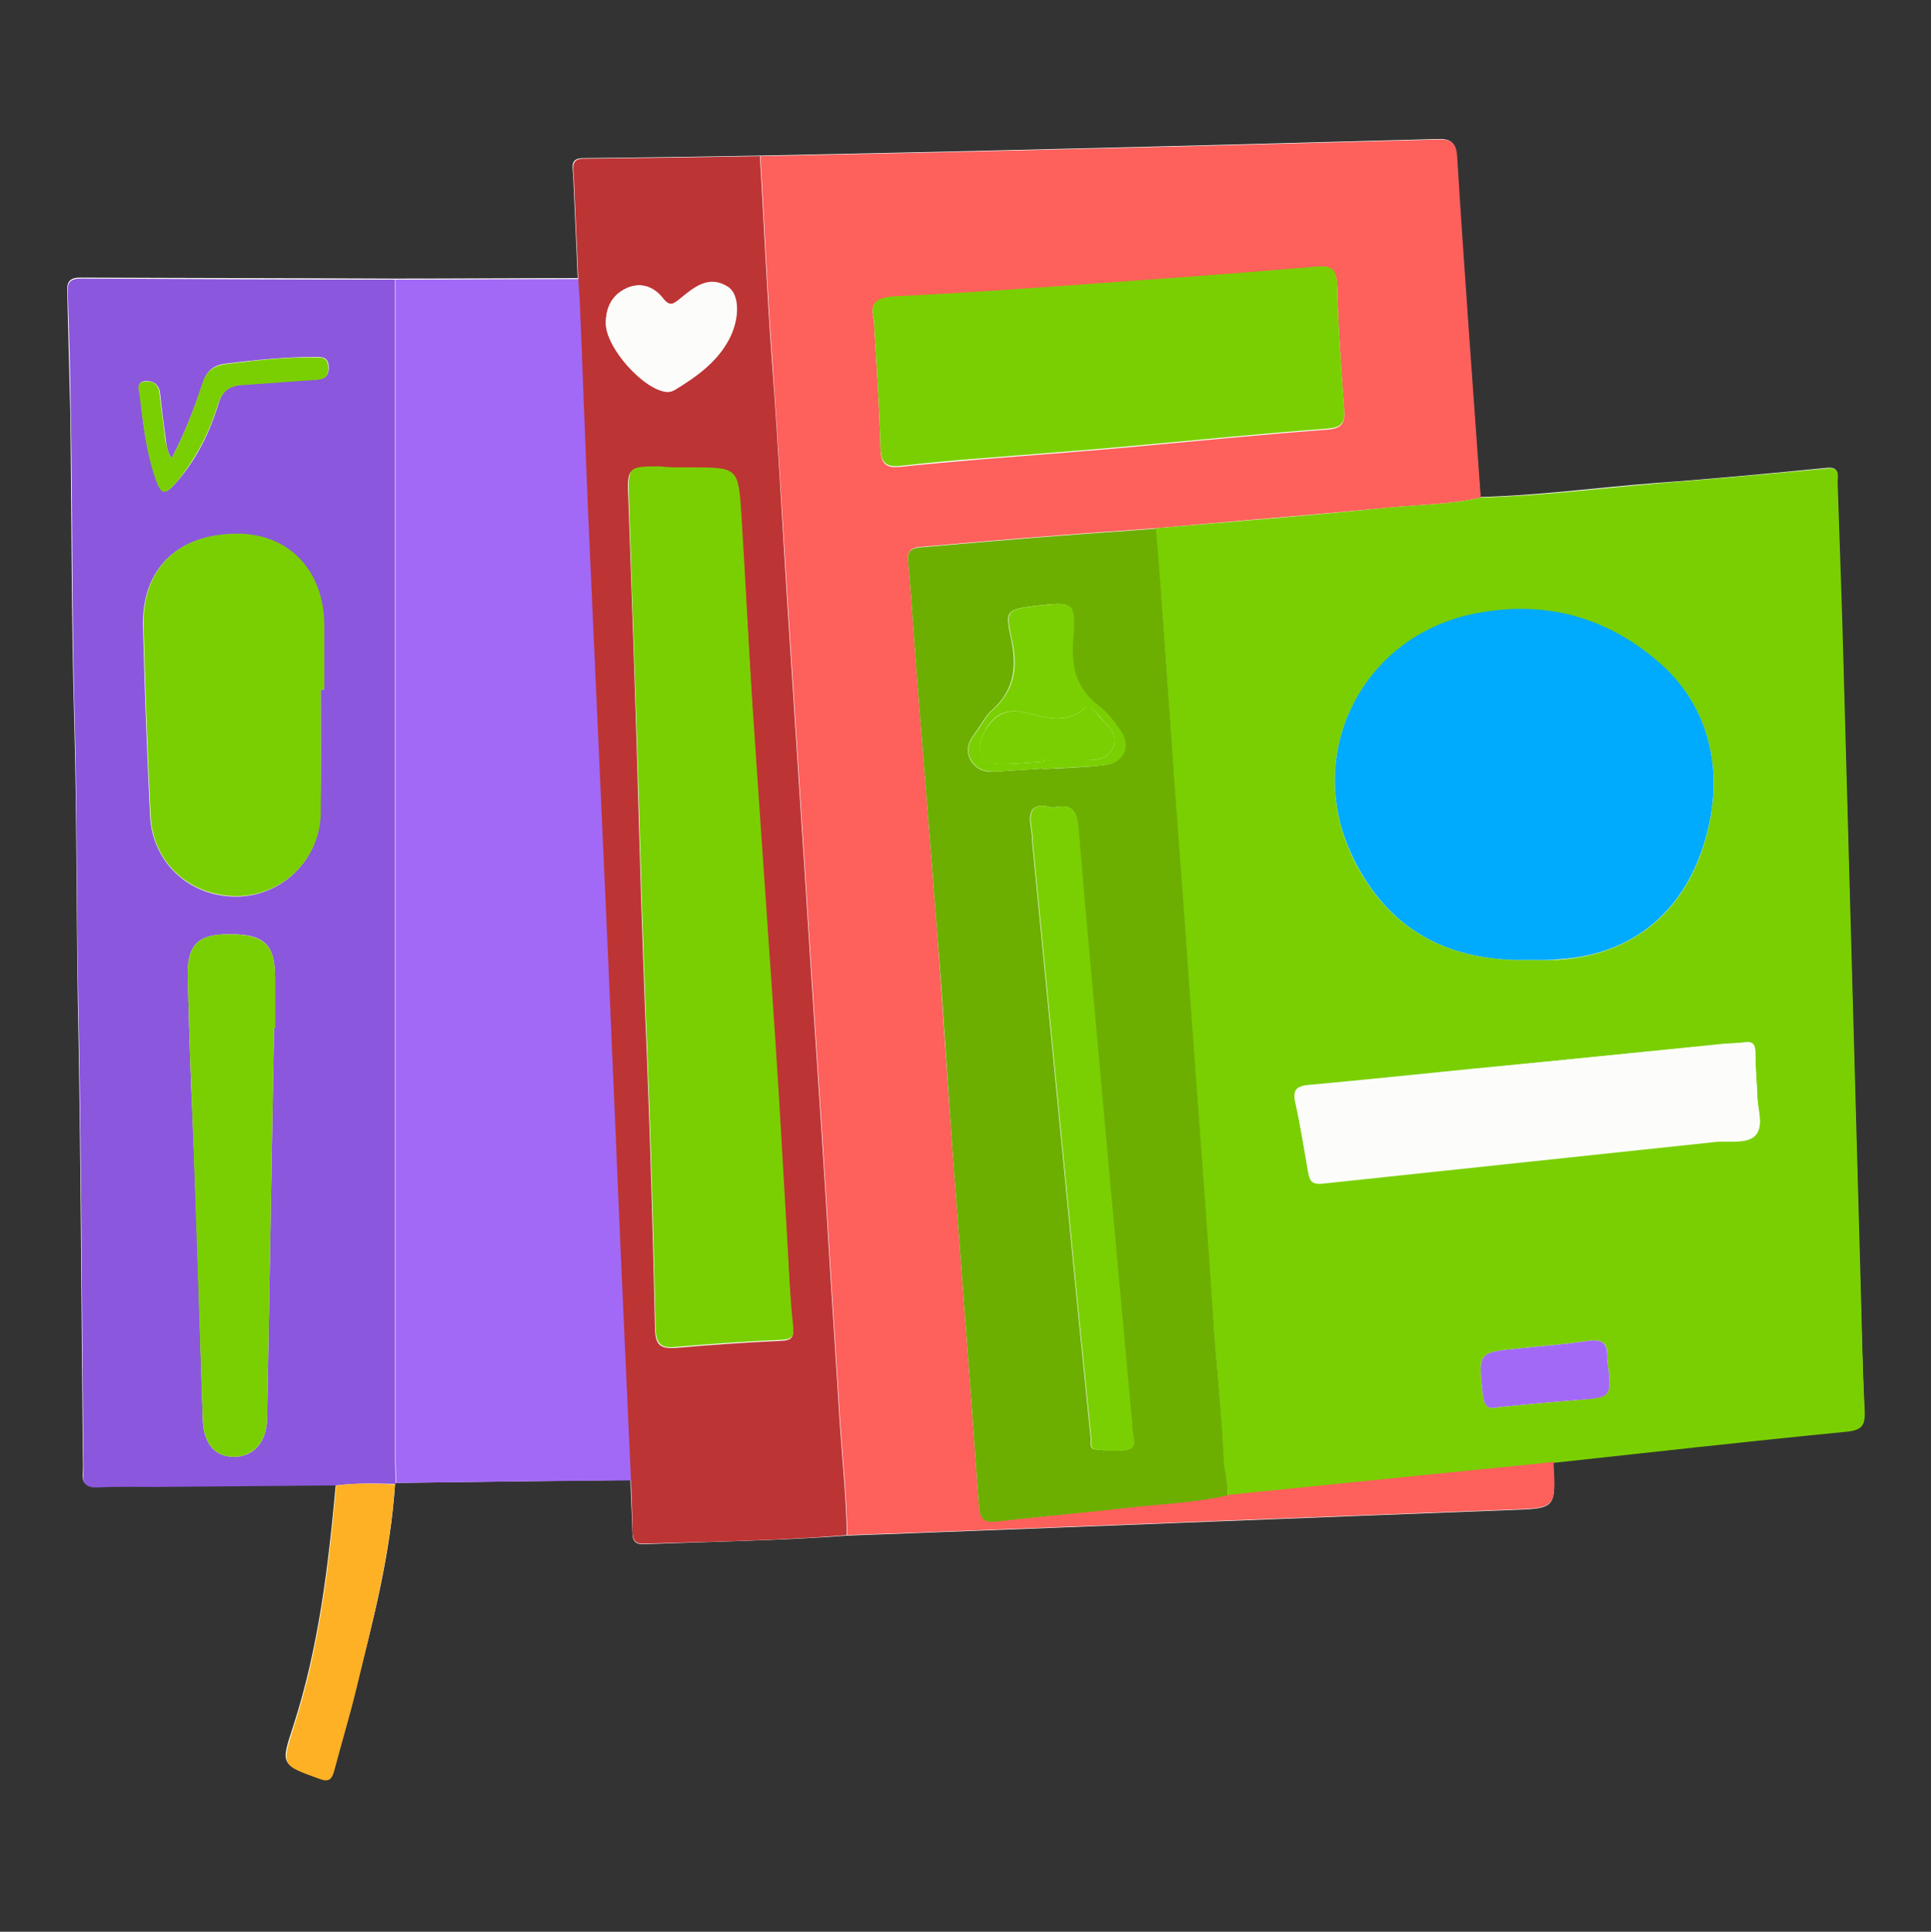 <svg version="1.1" id="Layer_1" xmlns="http://www.w3.org/2000/svg" xmlns:xlink="http://www.w3.org/1999/xlink" x="0px" y="0px"
	 viewBox="0 0 384.7 384.8" style="enable-background:new 0 0 384.7 384.8;" xml:space="preserve">

<rect x="0" y="0" width="384.7" height="384.8" fill="#333333" stroke="none"/>

<g>
	<path fill="#FEFEFE" d="M78.7,295.6l0.1-0.2c15.6-0.2,31.2-0.4,46.8-0.6c0.1,3.5,0.3,6.9,0.4,10.4c0,1.7,0.5,2.5,2.4,2.4
		c13.4-0.5,26.9-0.7,40.3-1.7c4.5-0.2,9-0.3,13.4-0.5c39.6-1.5,79.2-3.1,118.8-4.6c9.1-0.3,9.1-0.3,8.5-9.5
		c19.5-2.1,38.9-4.3,58.4-6.2c3-0.3,3.7-1.2,3.6-4.1c-0.4-9.5-0.6-19-0.9-28.5c-1.1-39.7-2.2-79.4-3.3-119.1
		c-0.4-12.5-0.8-25-1.2-37.4c0-1.3,0.6-3.1-2.1-2.8c-11.3,1.1-22.6,2.2-33.9,3c-11.7,0.9-23.3,2.5-35.1,2.8
		c-1.6-22.7-3.3-45.3-4.8-68c-0.2-3-1.4-3.4-4-3.3c-25.6,0.7-51.2,1.4-76.8,2c-19.3,0.5-38.7,0.9-58,1.3
		c-11.7,0.2-23.4,0.4-35.1,0.5c-2.7,0-2.1,1.8-2,3.4c0.3,6.8,0.6,13.7,0.9,20.5c-12.2,0-24.3,0.1-36.5,0.1
		c-20.9-0.1-41.7-0.1-62.6-0.2c-2.3,0-2.7,1-2.6,2.9c0.2,8,0.4,16,0.6,24c0.3,20.6,0.2,41.2,0.8,61.8c0.5,18.2,0.4,36.4,0.7,54.7
		c0.6,30.2,0.7,60.4,1,90.6c0,1.4,0.1,2.8,0,4.1c-0.2,2.2,0.8,2.8,2.9,2.7c3.9-0.1,7.7,0,11.6-0.1c12-0.1,24-0.2,35.9-0.3
		c-1.5,16.3-3.4,32.5-8.5,48.2c-2.5,7.6-2.5,7.5,5,10.2c2,0.7,2.6,0.1,3.1-1.6c1.4-5.3,3-10.6,4.3-15.9
		C74.3,323.2,77.8,309.6,78.7,295.6z"/>
	<path fill="#7ACF02" d="M295,99.1c11.7-0.3,23.4-1.8,35.1-2.8c11.3-0.9,22.6-1.9,33.9-3c2.7-0.3,2.1,1.5,2.1,2.8
		c0.4,12.5,0.9,25,1.2,37.4c1.1,39.7,2.2,79.4,3.3,119.1c0.3,9.5,0.4,19,0.9,28.5c0.1,2.9-0.6,3.8-3.6,4.1
		c-19.5,1.9-39,4.1-58.4,6.2c-5.2,0.5-10.4,1-15.6,1.6c-16.5,1.7-32.9,3.3-49.4,5c0.3-2.4-0.7-4.7-0.8-7
		c-0.4-10.1-1.5-20.1-2.2-30.1c-0.9-14-2-28-3-42c-0.7-10-1.5-20.1-2.2-30.1c-0.9-13.9-2.1-27.7-3-41.6c-0.9-14-1.9-28-3.1-42
		c15.4-1.3,30.8-2.5,46.2-4.1C282.6,100.5,288.9,100.5,295,99.1z M304.9,191.2c1.7,0,3.5,0.1,5.2,0c14.1-0.8,24.3-8.4,28.9-21.6
		c5-14.5,2.1-28.3-8.3-37.4c-10.8-9.4-23.3-12.7-37.3-9.8c-22.1,4.6-33.7,27.7-24,48.2C276.5,185.4,288.8,191.7,304.9,191.2z
		 M350.1,218c-0.2-3.2-0.4-5.8-0.4-8.5c0-1.4-0.5-2.1-2-1.9c-1.4,0.2-2.7,0.2-4.1,0.3c-16.8,1.7-33.5,3.4-50.3,5
		c-10.8,1.1-21.6,2.2-32.4,3.2c-2.5,0.2-3.5,0.9-2.8,3.6c1,4.5,1.7,9.1,2.5,13.6c0.3,1.5,0.5,2.6,2.8,2.4
		c26.1-2.9,52.1-5.5,78.2-8.3c2.8-0.3,6.6,0.5,8.2-1.4C351.5,224.1,349.9,220.4,350.1,218z M298.5,280.3c5.1-0.5,10.3-1,15.5-1.4
		c7.1-0.6,7.1-0.5,6.3-7.4c0-0.4-0.1-0.7-0.1-1.1c0.2-2.8-0.9-3.7-3.8-3.3c-4.5,0.7-9.1,1-13.7,1.5c-8.3,0.8-8.2,0.8-7.3,9.2
		C295.7,279.8,296.2,280.9,298.5,280.3z"/>
	<path fill="#FE605B" d="M295,99.1c-6.1,1.4-12.4,1.4-18.5,2c-15.4,1.5-30.8,2.7-46.2,4.1c-6.3,0.5-12.7,0.9-19,1.4
		c-9.2,0.7-18.4,1.5-27.6,2.3c-1.5,0.1-3,0.4-2.8,2.6c0.6,6.6,1,13.2,1.5,19.8c1.4,18.1,2.9,36.3,4.3,54.4
		c1.1,15.2,2.1,30.4,3.2,45.5c1.7,22.9,3.5,45.8,5.1,68.6c0.2,2.6,1,3.5,3.6,3.2c8.5-0.9,17.1-1.7,25.6-2.7c6.8-0.8,13.6-1,20.3-2.5
		c16.5-1.7,32.9-3.3,49.4-5c5.2-0.5,10.4-1,15.6-1.6c0.5,9.2,0.5,9.2-8.5,9.5c-39.6,1.5-79.2,3.1-118.8,4.6c-4.5,0.2-9,0.3-13.4,0.5
		c-0.1-7.5-0.9-14.9-1.4-22.3c-0.7-11.7-1.5-23.3-2.2-35c-0.9-15.6-2-31.3-3-46.9c-0.8-11.9-1.5-23.8-2.3-35.7c-1-15.5-2-31-3-46.5
		c-1-15.8-1.9-31.5-3-47.3c-1-13.6-1.6-27.3-2.4-41c19.3-0.4,38.7-0.8,58-1.3c25.6-0.6,51.2-1.3,76.8-2c2.5-0.1,3.8,0.3,4,3.3
		C291.7,53.8,293.4,76.5,295,99.1z M174.1,63.8c0.5,8.7,1.1,17.1,1.3,25.6c0.1,3.1,1.2,3.9,4,3.6c5.3-0.6,10.6-1,16-1.5
		c9.8-0.8,19.6-1.5,29.4-2.4c13.1-1.2,26.2-2.5,39.4-3.5c3-0.2,3.8-1.1,3.6-3.9c-0.6-8.2-1.2-16.4-1.4-24.6c-0.1-3.2-1-4.1-4.1-3.8
		c-13,1.1-26.1,2-39.1,3c-14.9,1.1-29.8,2.2-44.7,2.9C174.5,59.3,173.2,60.4,174.1,63.8z"/>
	<path fill="#8B57DC" d="M67,295.9c-12,0.1-24,0.2-35.9,0.3c-3.9,0-7.7-0.1-11.6,0.1c-2,0.1-3.1-0.5-2.9-2.7c0.1-1.4,0-2.7,0-4.1
		c-0.3-30.2-0.4-60.4-1-90.6c-0.4-18.2-0.2-36.5-0.7-54.7c-0.6-20.6-0.4-41.2-0.8-61.8c-0.1-8-0.3-16-0.6-24c-0.1-2,0.3-2.9,2.6-2.9
		c20.8,0.1,41.7,0.2,62.6,0.2c0,78.2,0,156.3,0,234.5c0,1.7,0.1,3.5,0.1,5.2c0,0-0.1,0.2-0.1,0.2C74.8,295.5,70.9,295.4,67,295.9z
		 M63.9,137.4c0.2,0,0.4,0,0.6,0c0-4.2,0-8.5,0-12.7c0-10.9-7-18.3-17.3-18.3c-11.8,0-19,6.9-18.7,18.4c0.3,12.6,0.8,25.2,1.4,37.8
		c0.5,9.3,7.9,16.1,17.3,16c9-0.1,16.4-7.3,16.6-16.4C64,153.9,63.9,145.6,63.9,137.4z M54.6,204.8c0.1,0,0.1,0,0.2,0
		c0-3.4,0-6.7,0-10.1c0-6.6-2.2-8.7-9.3-8.6c-6.2,0-8.3,2.2-8.1,8.8c0.2,7.2,0.4,14.5,0.7,21.7c1,22.1,1.6,44.2,2.3,66.3
		c0.2,4.7,2.4,7.3,6.2,7.3c3.9,0,6.5-2.9,6.6-7.5C53.7,256.8,54.1,230.8,54.6,204.8z M34.2,91.3c-1-1.4-1-2.7-1.2-4
		c-0.4-3-0.8-5.9-1.1-8.9c-0.2-1.9-1.4-2.6-3-2.5c-1.8,0.2-1.1,1.8-1,2.7c0.6,5.6,1.2,11.1,3.1,16.5c1.2,3.5,1.9,3.6,4.3,0.8
		c3.9-4.5,6.5-9.8,8.2-15.4c0.8-2.8,2.3-3.7,5-3.9c4.7-0.3,9.4-0.7,14.2-1c1.7-0.1,2.8-0.3,2.8-2.5c-0.1-2.1-1.4-2-2.8-2
		c-5.9,0-11.7,0.6-17.5,1.3c-2.9,0.3-4.1,1.6-4.9,4.2C38.6,81.7,36.7,86.5,34.2,91.3z"/>
	<path fill="#A269F6" d="M78.9,295.4c0-1.7-0.1-3.5-0.1-5.2c0-78.2,0-156.3,0-234.5c12.2,0,24.3-0.1,36.5-0.1c0.1,1.5,0.2,3,0.3,4.5
		c0.6,14.3,1.1,28.7,1.7,43c1.2,26.7,2.4,53.3,3.6,80c0.6,13.1,1.1,26.2,1.7,39.3c1.1,24.2,2.2,48.3,3.2,72.5
		C110.1,295,94.5,295.2,78.9,295.4z"/>
	<path fill="#BD3435" d="M125.7,294.8c-1.1-24.2-2.2-48.3-3.2-72.5c-0.6-13.1-1.1-26.2-1.7-39.3c-1.2-26.7-2.4-53.3-3.6-80
		c-0.6-14.3-1.1-28.7-1.7-43c-0.1-1.5-0.2-3-0.3-4.5c-0.3-6.8-0.6-13.7-0.9-20.5c-0.1-1.6-0.6-3.4,2-3.4c11.7-0.1,23.4-0.3,35.1-0.5
		c0.8,13.7,1.4,27.3,2.4,41c1.2,15.8,2,31.5,3,47.3c1,15.5,2,31,3,46.5c0.8,11.9,1.5,23.8,2.3,35.7c1,15.6,2.1,31.3,3,46.9
		c0.7,11.7,1.5,23.3,2.2,35c0.5,7.4,1.3,14.9,1.4,22.3c-13.4,1.1-26.8,1.3-40.3,1.7c-1.9,0.1-2.3-0.7-2.4-2.4
		C126,301.8,125.8,298.3,125.7,294.8z M136,93.1c-1.5,0-3,0-4.5,0c-6.6,0-6.6,0-6.3,6.7c0.8,22.7,1.6,45.4,2.2,68.1
		c0.4,14.3,0.9,28.7,1.5,43c0.7,18,1.2,35.9,1.6,53.9c0.1,3.3,1.2,3.9,4.2,3.7c7-0.6,13.9-1.1,20.9-1.4c2.2-0.1,2.6-0.7,2.3-2.9
		c-0.6-5.3-0.7-10.7-1.1-16c-0.8-13.4-1.5-26.9-2.4-40.3c-1.4-21-2.9-42-4.3-63c-0.9-14.1-1.6-28.1-2.5-42.2
		c-0.6-9.4-0.7-9.4-10.2-9.4C137,93.1,136.5,93.1,136,93.1z M120.7,64.4c0,4.9,7.7,13.5,12.3,13.7c0.5,0,1-0.2,1.4-0.4
		c4.3-2.6,8.4-5.5,10.8-10.1c2.1-4,2.1-9-0.3-10.4c-3.8-2.3-6.7,0.1-9.4,2.3c-1.4,1.1-2.1,1.7-3.5,0c-1.9-2.4-4.4-3.4-7.3-2
		C121.9,58.8,120.7,61.3,120.7,64.4z"/>
	<path fill="#FEB124" d="M67,295.9c3.9-0.5,7.8-0.4,11.7-0.2c-1,14-4.5,27.5-7.8,41.1c-1.3,5.3-2.9,10.6-4.3,15.9
		c-0.5,1.8-1.1,2.4-3.1,1.6c-7.5-2.7-7.4-2.6-5-10.2C63.6,328.4,65.5,312.2,67,295.9z"/>
	<path fill="#6CAF01" d="M244.5,297.9c-6.7,1.5-13.5,1.7-20.3,2.5c-8.5,1-17.1,1.7-25.6,2.7c-2.6,0.3-3.4-0.5-3.6-3.2
		c-1.6-22.9-3.4-45.8-5.1-68.6c-1.1-15.2-2-30.4-3.2-45.5c-1.4-18.2-2.9-36.3-4.3-54.4c-0.5-6.6-0.9-13.2-1.5-19.8
		c-0.2-2.2,1.2-2.5,2.8-2.6c9.2-0.8,18.4-1.6,27.6-2.3c6.3-0.5,12.7-0.9,19-1.4c1.2,14,2.1,28,3.1,42c0.9,13.9,2.1,27.7,3,41.6
		c0.7,10,1.5,20.1,2.2,30.1c1,14,2.1,28,3,42c0.6,10,1.8,20,2.2,30.1C243.9,293.2,244.8,295.5,244.5,297.9z M209.7,160.9
		c-3.9-1.2-5,0.5-4.3,4.1c0.2,1.1,0.2,2.2,0.3,3.4c2.4,24.6,4.8,49.2,7.2,73.8c1.4,14.8,2.9,29.5,4.4,44.3c0.1,0.8-0.3,2.1,0.8,2.2
		c2.3,0.2,4.9,0.6,7-0.1c1.5-0.5,0.3-2.9,0.4-4.5c0-0.7-0.1-1.5-0.2-2.2c-1.7-18.3-3.3-36.5-5-54.8c-1.9-20.6-3.9-41.2-5.5-61.9
		C214.6,161.4,213.4,160,209.7,160.9z M207.7,153.1c0,0,0,0.1,0,0.1c4.1-0.2,8.2-0.3,12.3-0.8c4-0.5,5.4-3.9,3-7.1
		c-1.2-1.7-2.6-3.5-4.2-4.7c-4.5-3.3-5.5-7.6-5.1-13c0.5-7.8,0.2-7.8-7.5-6.9c-5.6,0.7-6,0.9-4.8,6.4c1.2,5.5,0.8,10.2-3.6,14.2
		c-1.5,1.3-2.4,3.2-3.6,4.8c-1.2,1.6-1.9,3.2-0.9,5.2c1.1,2,2.9,2.6,5,2.4C201.5,153.5,204.6,153.3,207.7,153.1z"/>
	<path fill="#00AAFC" d="M304.9,191.2c-16.1,0.5-28.4-5.8-35.5-20.7c-9.7-20.4,1.9-43.6,24-48.2c14-2.9,26.6,0.4,37.3,9.8
		c10.4,9.1,13.3,23,8.3,37.4c-4.6,13.2-14.8,20.9-28.9,21.6C308.4,191.3,306.6,191.2,304.9,191.2z"/>
	<path fill="#FCFDFB" d="M350.1,218c-0.1,2.4,1.4,6.1-0.3,8.1c-1.6,1.9-5.4,1.1-8.2,1.4c-26.1,2.8-52.1,5.5-78.2,8.3
		c-2.3,0.2-2.5-0.8-2.8-2.4c-0.8-4.5-1.5-9.1-2.5-13.6c-0.6-2.7,0.4-3.4,2.8-3.6c10.8-1,21.6-2.1,32.4-3.2c16.8-1.7,33.5-3.4,50.3-5
		c1.4-0.1,2.7-0.2,4.1-0.3c1.5-0.2,1.9,0.5,2,1.9C349.7,212.2,349.9,214.8,350.1,218z"/>
	<path fill="#A269F6" d="M298.5,280.3c-2.3,0.6-2.8-0.4-3.1-2.5c-0.9-8.4-1-8.4,7.3-9.2c4.6-0.5,9.2-0.8,13.7-1.5
		c2.9-0.4,3.9,0.5,3.8,3.3c0,0.4,0,0.7,0.1,1.1c0.8,6.9,0.8,6.9-6.3,7.4C308.8,279.3,303.6,279.8,298.5,280.3z"/>
	<path fill="#7ACF020" d="M174.1,63.8c-0.9-3.5,0.4-4.6,4.4-4.8c14.9-0.7,29.8-1.8,44.7-2.9c13-0.9,26.1-1.9,39.1-3
		c3.1-0.3,4,0.6,4.1,3.8c0.2,8.2,0.8,16.4,1.4,24.6c0.2,2.9-0.6,3.7-3.6,3.9c-13.1,1-26.3,2.3-39.4,3.5c-9.8,0.9-19.6,1.6-29.4,2.4
		c-5.3,0.4-10.7,0.9-16,1.5c-2.8,0.3-3.9-0.5-4-3.6C175.2,81,174.6,72.5,174.1,63.8z"/>
	<path fill="#7ACF021" d="M63.9,137.4c0,8.2,0.1,16.5,0,24.7c-0.2,9.1-7.6,16.3-16.6,16.4c-9.4,0.1-16.9-6.6-17.3-16
		c-0.6-12.6-1.1-25.2-1.4-37.8c-0.3-11.5,6.9-18.4,18.7-18.4c10.3,0,17.3,7.4,17.3,18.3c0,4.2,0,8.5,0,12.7
		C64.3,137.4,64.1,137.4,63.9,137.4z"/>
	<path fill="#7ACF022" d="M54.6,204.8c-0.5,26-0.9,52-1.4,77.9c-0.1,4.6-2.8,7.5-6.6,7.5c-3.8,0-6-2.6-6.2-7.3
		c-0.8-22.1-1.4-44.2-2.3-66.3c-0.3-7.2-0.5-14.5-0.7-21.7c-0.2-6.6,1.9-8.8,8.1-8.8c7.1,0,9.3,2,9.3,8.6c0,3.4,0,6.7,0,10.1
		C54.7,204.8,54.6,204.8,54.6,204.8z"/>
	<path fill="#7ACF023" d="M34.2,91.3c2.5-4.8,4.4-9.7,6-14.6c0.8-2.6,2-3.8,4.9-4.2c5.8-0.7,11.6-1.4,17.5-1.3c1.4,0,2.7-0.2,2.8,2
		c0.1,2.2-1.1,2.4-2.8,2.5c-4.7,0.3-9.4,0.7-14.2,1c-2.6,0.1-4.1,1.1-5,3.9C41.7,86.2,39,91.4,35.2,96c-2.4,2.8-3.1,2.7-4.3-0.8
		c-1.8-5.3-2.4-10.9-3.1-16.5c-0.1-0.9-0.8-2.5,1-2.7c1.7-0.2,2.8,0.5,3,2.5c0.3,3,0.8,5.9,1.1,8.9C33.2,88.6,33.2,89.9,34.2,91.3z"
		/>
	<path fill="#7ACF024" d="M136,93.1c0.5,0,1,0,1.5,0c9.5,0,9.6,0,10.2,9.4c0.9,14.1,1.5,28.1,2.5,42.2c1.4,21,2.9,42,4.3,63
		c0.9,13.4,1.6,26.9,2.4,40.3c0.3,5.4,0.5,10.7,1.1,16c0.2,2.2-0.1,2.8-2.3,2.9c-7,0.3-13.9,0.8-20.9,1.4c-2.9,0.3-4.1-0.3-4.2-3.7
		c-0.4-18-0.9-35.9-1.6-53.9c-0.6-14.3-1.1-28.7-1.5-43c-0.6-22.7-1.5-45.4-2.2-68.1c-0.2-6.7-0.3-6.7,6.3-6.7
		C133,93.1,134.5,93.1,136,93.1z"/>
	<path fill="#FCFDFB" d="M120.7,64.4c0-3.2,1.2-5.6,4.1-7c2.9-1.3,5.5-0.3,7.3,2c1.3,1.7,2.1,1.2,3.5,0c2.7-2.2,5.6-4.7,9.4-2.3
		c2.4,1.5,2.4,6.4,0.3,10.4c-2.4,4.6-6.5,7.4-10.8,10.1c-0.4,0.2-0.9,0.5-1.4,0.4C128.4,77.9,120.7,69.3,120.7,64.4z"/>
	<path fill="#7ACF025" d="M209.7,160.9c3.7-0.9,4.9,0.5,5.2,4.3c1.7,20.6,3.7,41.3,5.5,61.9c1.7,18.3,3.3,36.5,5,54.8
		c0.1,0.7,0.2,1.5,0.2,2.2c-0.1,1.5,1.1,3.9-0.4,4.5c-2.1,0.7-4.7,0.4-7,0.1c-1.1-0.1-0.7-1.4-0.8-2.2c-1.5-14.8-3-29.5-4.4-44.3
		c-2.4-24.6-4.8-49.2-7.2-73.8c-0.1-1.1-0.1-2.3-0.3-3.4C204.8,161.4,205.9,159.7,209.7,160.9z"/>
	<path fill="#7ACF025" d="M207.7,153.1c-3.1,0.2-6.2,0.4-9.3,0.6c-2.1,0.1-3.9-0.4-5-2.4c-1.1-2-0.3-3.6,0.9-5.2
		c1.2-1.6,2.1-3.5,3.6-4.8c4.4-4,4.9-8.7,3.6-14.2c-1.2-5.5-0.8-5.7,4.8-6.4c7.8-0.9,8.1-0.9,7.5,6.9c-0.4,5.4,0.7,9.6,5.1,13
		c1.7,1.2,3,3,4.2,4.7c2.4,3.2,1,6.6-3,7.1c-4.1,0.5-8.2,0.5-12.3,0.8C207.7,153.2,207.7,153.1,207.7,153.1z M208,151.7
		c0-0.1,0-0.2,0-0.3c3,0,6,0,9,0c1.9,0,3.8-0.4,4.7-2.4c1-2.1-0.2-3.6-1.5-5c-0.7-0.8-1.5-1.7-2.3-2.5c-0.5-0.6-1.1-1-1.9-0.4
		c-3.4,3-7.3,2-11,1c-4.1-1.1-6.9-0.2-8.9,3.7c-1.9,3.5-0.6,6.3,3.3,6.4C202.2,152.2,205.1,151.9,208,151.7z"/>
	<path fill="#7ACF02" d="M208,151.7c-2.9,0.2-5.7,0.5-8.6,0.5c-4,0-5.2-2.9-3.3-6.4c2.1-3.8,4.8-4.8,8.9-3.7c3.7,1,7.6,2,11-1
		c0.8-0.7,1.4-0.2,1.9,0.4c0.8,0.8,1.5,1.7,2.3,2.5c1.3,1.4,2.5,2.9,1.5,5c-0.9,2-2.8,2.4-4.7,2.4c-3,0.1-6,0-9,0
		C208,151.5,208,151.6,208,151.7z"/>
</g>
</svg>
